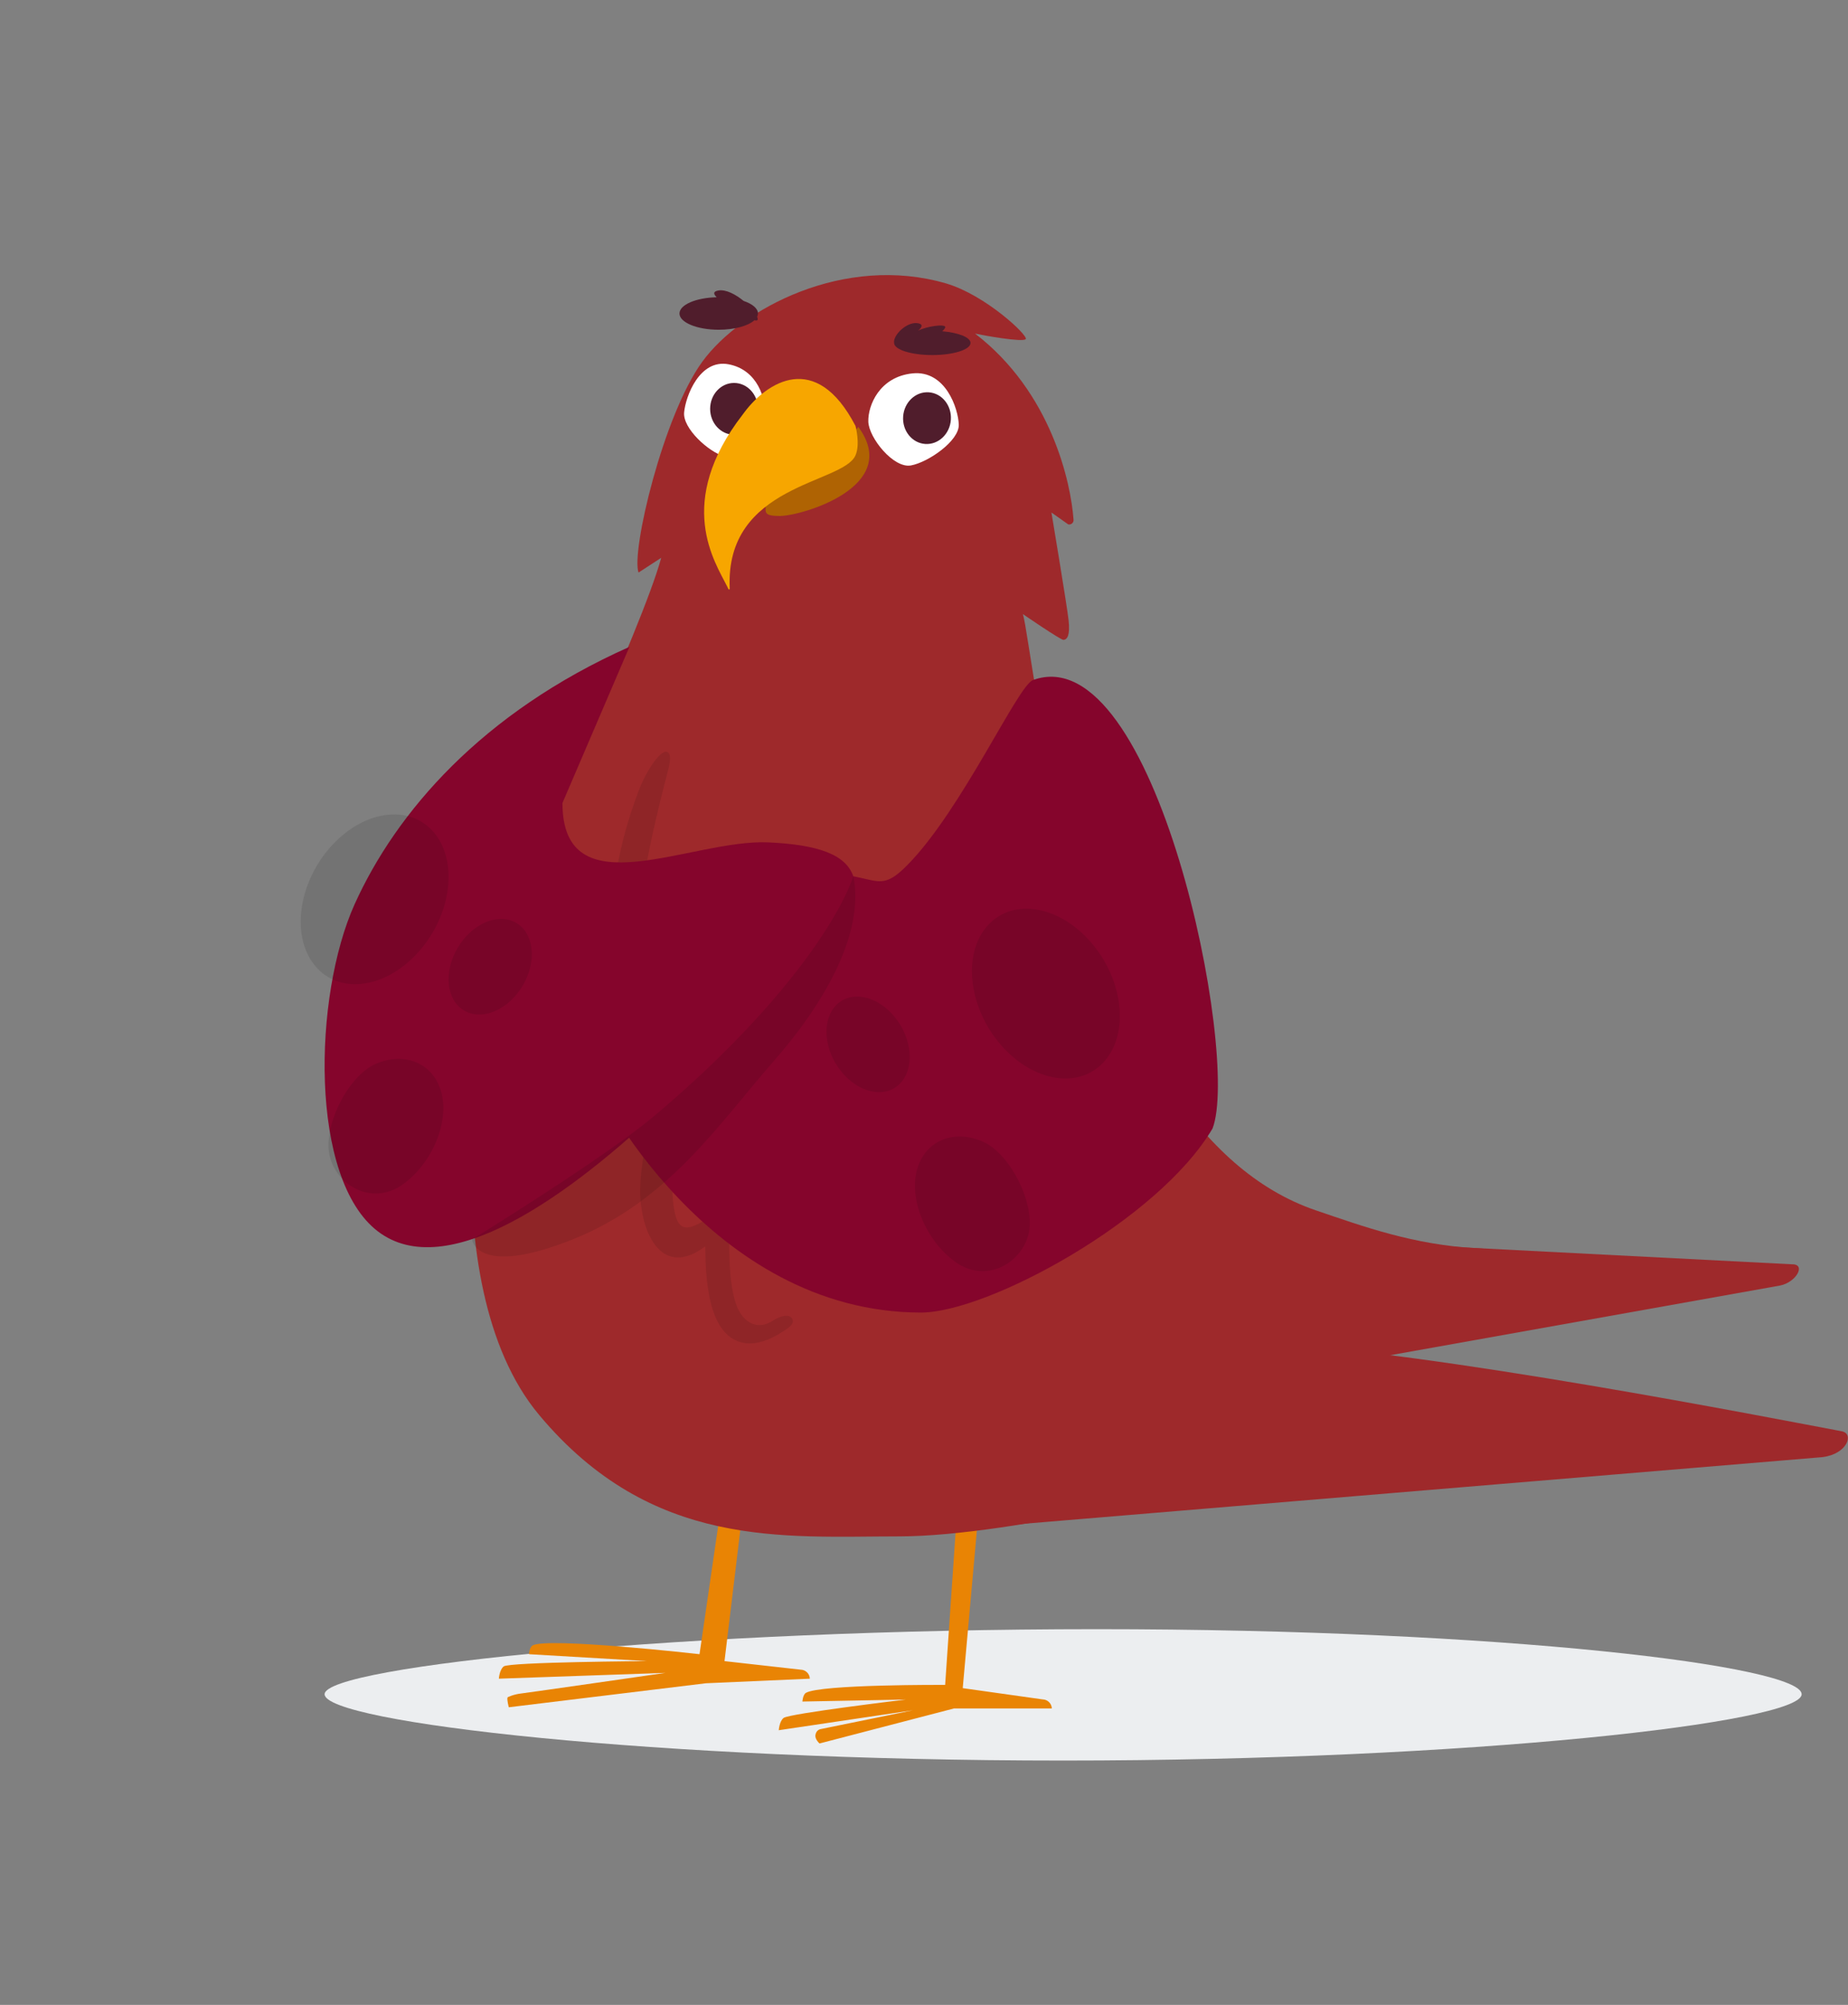 <svg width="295" height="320" viewBox="0 0 295 320" fill="none" xmlns="http://www.w3.org/2000/svg">
<rect x="0" y="0" width="295" height="320" fill="#808080" stroke="none"/>
<g clip-path="url(#clip0_2423_26281)">
<path fill-rule="evenodd" clip-rule="evenodd" d="M175.057 260.03C240.167 260.03 287.603 265.92 287.603 270.416C287.603 274.912 234.821 281 169.71 281C104.6 281 51.818 274.912 51.818 270.416C51.818 265.92 109.947 260.03 175.057 260.03Z" fill="#ECEEF0"/>
<path fill-rule="evenodd" clip-rule="evenodd" d="M115.654 265.131L119.058 236.898L115.654 236.614L111.666 264.024C111.666 264.024 87.324 261.263 85.002 262.64C84.512 262.929 84.444 264.024 84.444 264.024L103.291 265.131C103.291 265.131 81.309 265.271 80.408 265.975C79.722 266.512 79.635 267.933 79.635 267.933L106.232 267.006C106.232 267.006 84.381 270.162 83.216 270.292C82.05 270.421 81.046 270.854 81.019 270.932C80.894 271.31 81.223 272.495 81.223 272.495L112.696 268.663L129.276 267.933C129.248 267.142 128.607 266.512 127.815 266.495L115.654 265.131Z" fill="#E98404"/>
<path fill-rule="evenodd" clip-rule="evenodd" d="M153.683 269.444L156.138 242.069L152.733 241.785L150.877 268.923C150.877 268.923 130.97 268.821 128.647 270.198C128.157 270.487 128.089 271.582 128.089 271.582L144.604 271.265C144.604 271.265 125.992 273.496 125.091 274.199C124.404 274.736 124.318 276.158 124.318 276.158L145.753 272.972L130.876 276.006L130.896 276.008C130.804 276.037 130.296 276.192 130.172 276.903C130.049 277.613 130.827 278.272 130.827 278.272L152.311 272.679H167.904C167.876 271.888 167.235 271.257 166.443 271.24L153.683 269.444Z" fill="#E98404"/>
<path fill-rule="evenodd" clip-rule="evenodd" d="M155.651 53.246C167.843 62.61 170.956 77.063 171.372 82.97C171.397 83.355 171.105 83.688 170.719 83.713C170.654 83.717 170.588 83.712 170.524 83.698L167.843 81.801C167.843 81.801 170.357 96.84 170.583 99.014C170.821 101.308 170.421 102.092 169.754 102.127C169.31 102.151 163.276 98.01 163.276 98.01C164.951 102.945 171.44 180.038 210.049 193.181C217.782 195.814 225.681 198.682 235.722 199.234C245.764 199.787 208.641 198.624 207.425 204.732C205.257 215.617 222.116 228.68 213.266 231.454C196.803 236.613 161.739 245.223 143.447 245.223C125.155 245.223 104.045 247.324 86.079 225.858C68.113 204.393 77.729 157.923 77.729 157.923C85.643 135.62 102.417 100.516 105.55 89.032L101.929 91.386C100.723 88.023 105.897 66.234 112.12 57.718C118.343 49.201 134.83 40.53 150.999 45.232C157.275 47.057 164.138 53.535 163.742 54.115C163.346 54.695 156.785 53.498 155.651 53.246Z" fill="#9E292B"/>
<path fill-rule="evenodd" clip-rule="evenodd" d="M116.318 58.146C111.667 57.256 109.444 63.264 109.208 65.827C108.972 68.391 113.126 72.129 115.564 72.82C118.002 73.51 121.839 68.857 122.075 66.293C122.311 63.729 120.969 59.036 116.318 58.146Z" fill="white"/>
<path fill-rule="evenodd" clip-rule="evenodd" d="M113.36 65.253C113.36 67.536 115.069 69.386 117.178 69.386C119.287 69.386 120.996 67.536 120.996 65.253C120.996 62.971 119.287 61.121 117.178 61.121C115.069 61.121 113.36 62.971 113.36 65.253" fill="#501D2C"/>
<path fill-rule="evenodd" clip-rule="evenodd" d="M145.66 59.597C150.933 59.053 152.977 65.21 153.051 67.784C153.125 70.359 148.197 73.78 145.417 74.288C142.637 74.797 138.686 69.872 138.612 67.298C138.538 64.723 140.387 60.141 145.66 59.597Z" fill="white"/>
<path fill-rule="evenodd" clip-rule="evenodd" d="M151.787 67.003C151.627 69.28 149.793 71.007 147.689 70.86C145.586 70.713 144.01 68.748 144.17 66.472C144.329 64.195 146.163 62.468 148.267 62.615C150.371 62.762 151.946 64.727 151.787 67.003" fill="#501D2C"/>
<path fill-rule="evenodd" clip-rule="evenodd" d="M120.865 50.566C120.903 50.66 120.93 50.747 120.945 50.827C121.006 51.15 120.791 51.21 120.43 51.115C119.442 52.009 117.261 52.631 114.731 52.631C111.271 52.631 108.466 51.469 108.466 50.036C108.466 48.649 111.095 47.516 114.402 47.445C113.902 46.958 113.768 46.509 114.705 46.362C115.911 46.173 117.453 47 118.705 48.03C120.103 48.506 120.996 49.228 120.996 50.036C120.996 50.218 120.951 50.395 120.865 50.566Z" fill="#501D2C"/>
<path fill-rule="evenodd" clip-rule="evenodd" d="M142.723 54.435C142.892 53.093 145.041 51.239 146.62 51.609C147.458 51.806 147.085 52.329 146.551 52.776C147.993 52.061 150.758 51.698 150.88 52.164C150.927 52.343 150.717 52.602 150.409 52.872C153.011 53.093 154.927 53.845 154.927 54.739C154.927 55.806 152.196 56.671 148.827 56.671C145.459 56.671 142.728 55.806 142.728 54.739C142.728 54.715 142.729 54.692 142.732 54.668C142.715 54.607 142.711 54.53 142.723 54.435Z" fill="#501D2C"/>
<path fill-rule="evenodd" clip-rule="evenodd" d="M102.012 126.073C103.246 122.868 105.419 119.733 106.439 119.998C107.459 120.264 106.705 122.714 106.439 123.733L106.086 125.099C102.393 139.536 101.023 149.563 101.931 155.006L102.012 155.453C102.795 159.437 104.684 160.088 109.098 157.631L109.59 157.351C109.59 157.351 113.085 154.748 113.509 155.065C113.932 155.383 112.405 159.461 112.405 159.461C108.455 175.187 106.813 186.046 107.448 191.867L107.502 192.323C108.027 196.377 109.327 196.893 113.051 194.399L113.467 194.115C113.467 194.115 116.202 191.714 116.605 191.933C117.008 192.153 116.465 195.749 116.465 195.749C116.21 202.69 116.807 207.315 118.098 209.463C119.003 210.967 120.888 212.416 123.412 210.774C124.296 210.199 125.852 209.558 126.427 210.44C127.003 211.323 125.706 212.04 124.823 212.615C120.662 215.321 116.995 215.034 114.825 211.426C113.378 209.019 112.662 205.126 112.593 199.663L112.588 198.959L112.456 199.014C106.439 203.453 103.077 198.402 102.324 192.323C101.571 186.244 104.269 177.335 107.325 164.21L107.765 162.344L107.621 162.389C102.693 163.852 99.267 161.649 98.214 155.917L98.164 155.632C97.113 149.33 97.127 138.756 102.012 126.073Z" fill="black" fill-opacity="0.1"/>
<path fill-rule="evenodd" clip-rule="evenodd" d="M89.785 128.167C89.785 145.284 110.355 133.89 122.644 134.451C130.606 134.815 135.011 136.387 136.21 139.857C137.409 143.328 82.027 212.999 60.349 196.56C49.331 188.204 49.998 158.956 56.612 144.317C63.227 129.677 76.917 113.73 100.475 103.246C100.475 103.246 89.785 128.167 89.785 128.167Z" fill="#85052C"/>
<path fill-rule="evenodd" clip-rule="evenodd" d="M135.835 69.422L135.961 69.359L137.016 68.141C144.02 77.654 128.074 82.294 124.565 82.353L124.462 82.354C121.475 82.35 122.405 81.6 122.183 79.913C121.885 77.656 124.407 76.516 125.379 76.162L125.814 74.511L135.208 69.74C135.208 69.74 135.609 69.126 135.835 69.422ZM124.609 79.082L125.342 76.303L124.976 76.55C123.981 77.245 122.511 78.449 123.664 78.815C123.987 78.918 124.302 79.006 124.609 79.082Z" fill="#AF6303"/>
<path fill-rule="evenodd" clip-rule="evenodd" d="M136.564 67.982C136.564 67.982 137.355 70.876 136.564 72.682C134.548 77.28 115.666 77.226 116.49 93.96C116.496 94.1 116.338 94.151 116.279 94.023L116.068 93.584C114.153 89.731 107.654 80.249 118.574 66.144L118.887 65.723C122.353 61.151 130.191 55.721 136.564 67.982Z" fill="#F7A600"/>
<path fill-rule="evenodd" clip-rule="evenodd" d="M165.533 195.605L286.051 201.792C288.376 201.75 286.733 204.682 284.151 205.183L186.117 222.703L165.533 195.605Z" fill="#9E292B"/>
<path fill-rule="evenodd" clip-rule="evenodd" d="M179.602 199.269L202.328 214.421C228.556 215.71 282.585 226.298 293.999 228.444C296.041 228.828 294.846 232.082 290.965 232.563L290.742 232.587L152.733 244.103C116.182 248.545 165.368 180.975 179.602 199.269Z" fill="#9E292B"/>
<path fill-rule="evenodd" clip-rule="evenodd" d="M164.898 108.542C162.459 109.428 153.592 129.188 144.851 138.067C139.07 143.94 140.289 137.643 123.952 139.848C117.001 140.787 112.505 137.784 109.225 139.848C105.944 141.912 110.371 149.828 110.371 149.828C110.371 149.828 90.792 144.983 92.752 148.827C94.712 152.671 102.88 157.014 102.88 157.014C102.88 157.014 90.009 156.606 89.951 159.856C89.899 162.733 102.588 168.526 102.588 168.526C102.588 168.526 94.676 168.927 94.806 171.644C94.893 173.449 113.288 209.494 147.016 209.494C157.692 209.494 184.967 194.717 193.561 180.116C198.024 168.526 184.459 101.432 164.898 108.542Z" fill="#85052C"/>
<path fill-rule="evenodd" clip-rule="evenodd" d="M123.423 169.466C114.737 179.367 106.726 191.72 91.39 197.828C76.053 203.937 75.349 197.828 75.349 197.828C75.349 197.828 96.457 184.83 104.345 178.198C123.688 161.934 133.529 147.553 136.229 139.868C137.969 148.606 132.109 159.566 123.423 169.466Z" fill="black" fill-opacity="0.1"/>
<path fill-rule="evenodd" clip-rule="evenodd" d="M59.975 169.804C55.491 171.746 51.361 180.046 52.695 184.778C54.028 189.51 59.645 192.415 64.342 189.011C69.039 185.608 71.766 179.012 70.432 174.281C69.099 169.549 64.459 167.862 59.975 169.804ZM71.402 142.441C72.604 134.984 68.386 129.431 61.98 130.036C55.574 130.642 49.406 137.177 48.205 144.634C47.002 152.09 51.221 157.644 57.627 157.038C64.032 156.432 70.2 149.897 71.402 142.441ZM84.781 153.682C85.458 149.485 83.083 146.359 79.477 146.699C75.871 147.04 72.399 150.719 71.722 154.917C71.045 159.114 73.42 162.241 77.026 161.9C80.632 161.559 84.104 157.88 84.781 153.682Z" fill="black" fill-opacity="0.1"/>
<path fill-rule="evenodd" clip-rule="evenodd" d="M156.851 182.194C161.335 184.135 165.464 192.436 164.131 197.168C162.798 201.9 157.18 204.804 152.484 201.401C147.787 197.997 145.06 191.402 146.393 186.67C147.727 181.938 152.366 180.252 156.851 182.194ZM155.36 157.49C154.158 150.033 158.376 144.48 164.782 145.085C171.188 145.691 177.355 152.226 178.557 159.683C179.759 167.139 175.541 172.693 169.135 172.087C162.73 171.481 156.562 164.946 155.36 157.49ZM132.045 166.072C131.368 161.874 133.743 158.748 137.349 159.089C140.955 159.43 144.427 163.109 145.104 167.306C145.78 171.504 143.406 174.63 139.799 174.289C136.193 173.948 132.721 170.269 132.045 166.072Z" fill="black" fill-opacity="0.1"/>
</g>
<defs>
<clipPath id="clip0_2423_26281">
<rect width="295" height="320" fill="white"/>
</clipPath>
</defs>
</svg>
